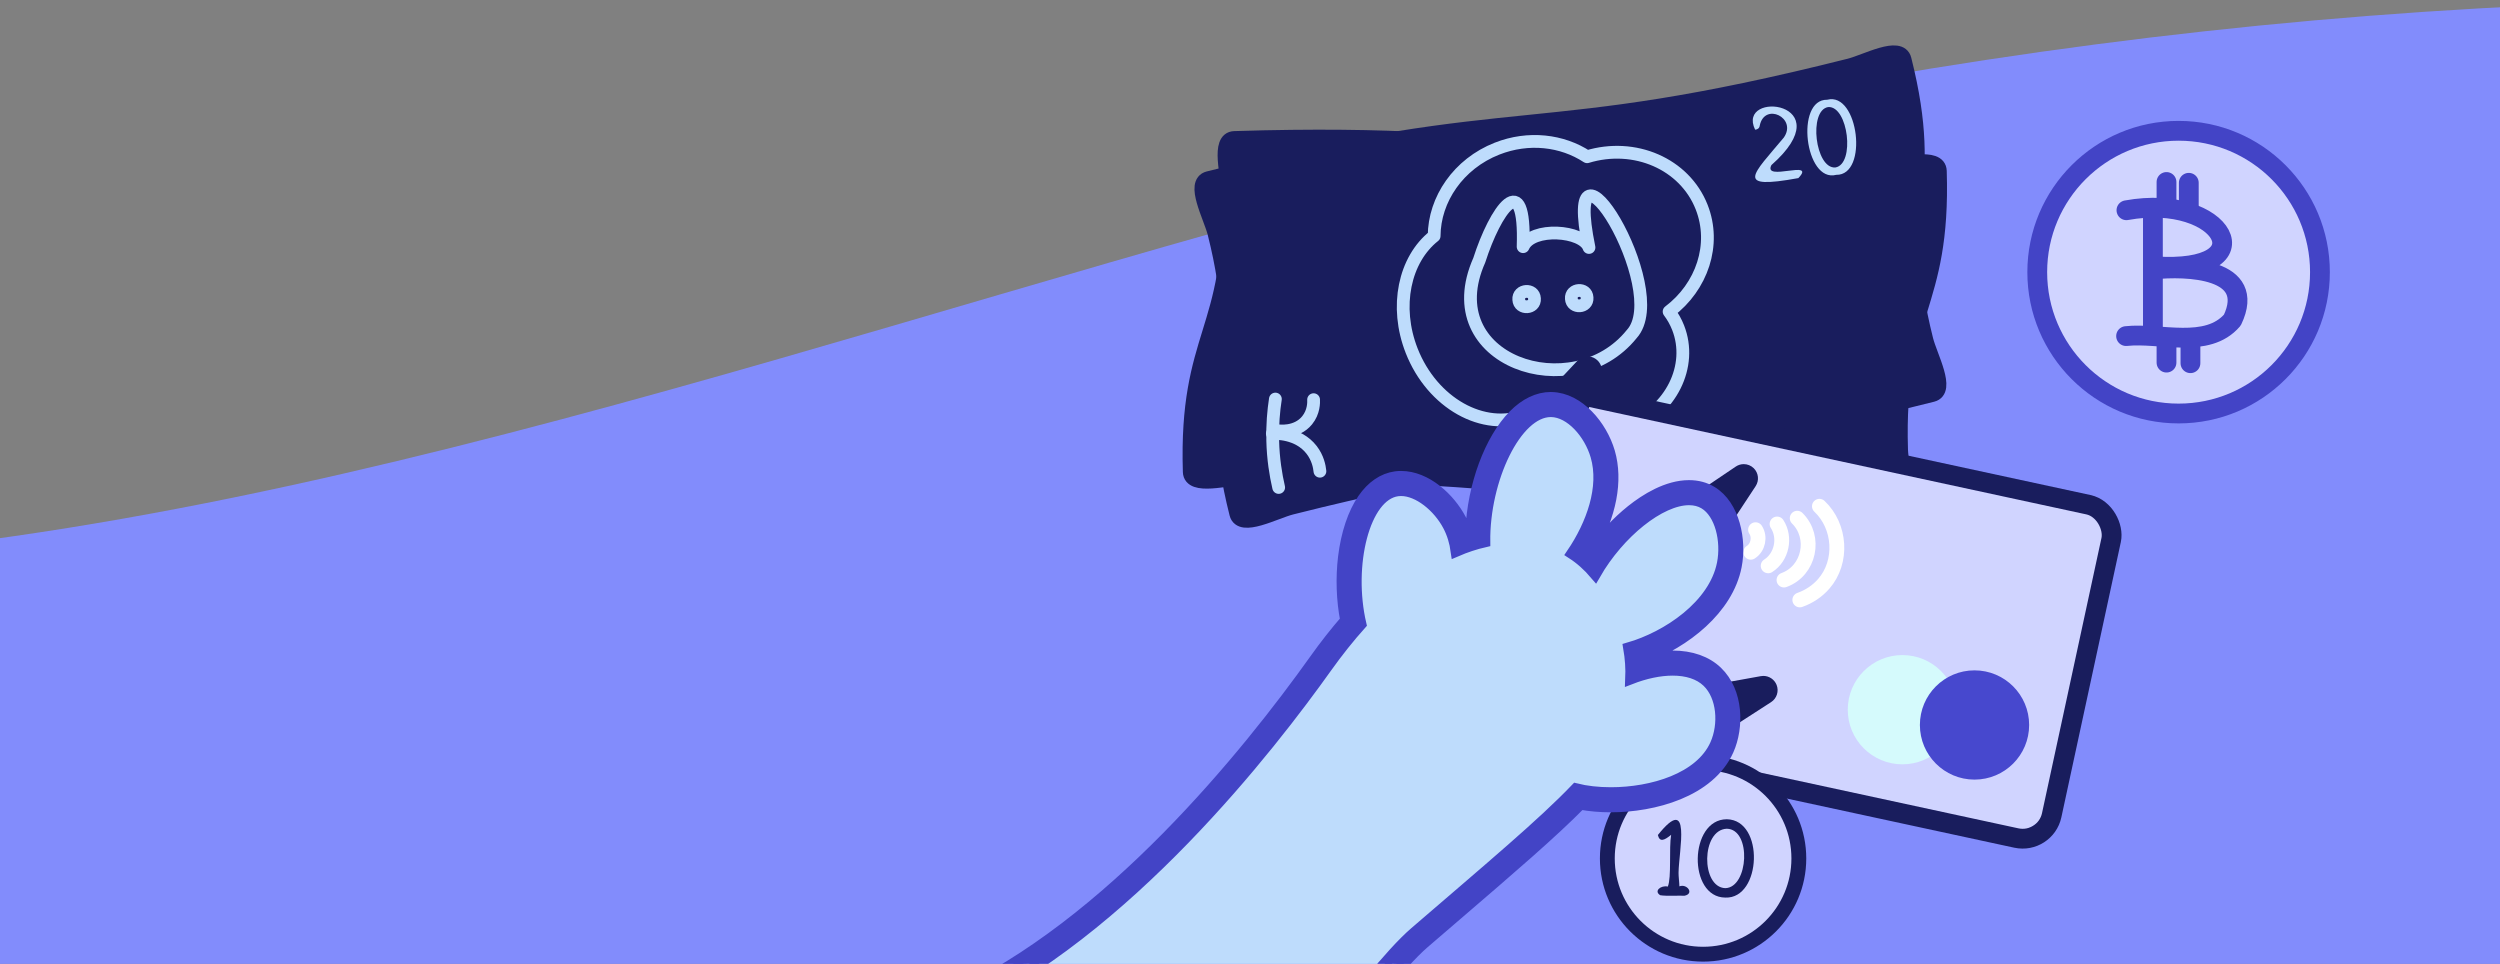 <svg width="332" height="128" viewBox="0 0 332 128" fill="none" xmlns="http://www.w3.org/2000/svg">
<rect x="0" y="0" width="332" height="128" fill="#808080" stroke="none"/>
<path fill-rule="evenodd" clip-rule="evenodd" d="M-260 65.154L-221.208 68.538C-182.417 79.025 -104.833 79.567 -27.25 74.324C50.333 69.08 127.917 37.621 205.5 19.269C283.083 0.918 360.667 -4.326 438.25 3.539C515.833 11.404 593.417 32.377 632.208 42.864L671 53.35V132H632.208C593.417 132 515.833 132 438.25 132C360.667 132 283.083 132 205.5 132C127.917 132 50.333 132 -27.25 132C-104.833 132 -182.417 132 -221.208 132H-260V65.154Z" fill="#828CFC"/>
<path d="M251.684 66.999C208.606 68.343 208.407 62.048 165.329 63.39C163.064 63.46 158.123 64.928 158.053 62.663C157.479 44.257 163.774 44.061 163.2 25.655C163.13 23.39 161.662 18.449 163.926 18.379C207.005 17.034 207.201 23.33 250.281 21.988C252.546 21.918 257.487 20.45 257.558 22.714C258.132 41.12 251.836 41.317 252.411 59.723C252.483 61.985 253.949 66.929 251.684 66.999Z" fill="#191D5D"/>
<path d="M251.684 66.999C208.606 68.343 208.407 62.048 165.329 63.39C163.064 63.46 158.123 64.928 158.053 62.663C157.479 44.257 163.774 44.061 163.2 25.655C163.13 23.39 161.662 18.449 163.926 18.379C207.005 17.034 207.201 23.33 250.281 21.988C252.546 21.918 257.487 20.45 257.558 22.714C258.132 41.12 251.836 41.317 252.411 59.723C252.483 61.985 253.949 66.929 251.684 66.999Z" stroke="#191D5D" stroke-width="1.938" stroke-miterlimit="10" stroke-linecap="round" stroke-linejoin="round"/>
<path d="M196.738 36.666C200.18 30.727 205.49 25.657 202.808 36.162C204.518 33.793 211.039 35.731 211.329 38.139C211.579 19.253 220.97 45.977 214.408 50.589C204.739 58.366 188.035 48.508 196.738 36.666Z" fill="#191D5D" stroke="#191D5D" stroke-width="1.696" stroke-miterlimit="10" stroke-linecap="round" stroke-linejoin="round"/>
<path d="M202.821 43.216C202.639 44.562 200.532 44.248 200.75 42.906C200.932 41.561 203.042 41.876 202.821 43.216Z" fill="#191D5D" stroke="#191D5D" stroke-width="1.696" stroke-miterlimit="10" stroke-linecap="round" stroke-linejoin="round"/>
<path d="M209.665 44.591C209.483 45.938 207.376 45.623 207.594 44.281C207.776 42.937 209.885 43.252 209.665 44.591Z" fill="#191D5D" stroke="#191D5D" stroke-width="1.696" stroke-miterlimit="10" stroke-linecap="round" stroke-linejoin="round"/>
<path d="M240.466 35.096C231.732 34.794 234.663 33.357 239.732 29.424C242.075 27.266 238.245 24.235 236.947 27.2C236.85 27.501 236.535 27.646 236.237 27.583C234.869 21.859 248.527 26.428 237.344 32.638C235.716 34.617 243.429 33.12 240.466 35.096Z" fill="#191D5D"/>
<path d="M246.436 25.754C250.728 25.565 249.665 36.758 245.467 35.75C241.161 35.932 242.268 24.744 246.436 25.754ZM245.562 34.774C248.246 34.912 248.992 27.115 246.342 26.73C243.675 26.604 242.91 34.387 245.562 34.774Z" fill="#191D5D"/>
<path d="M227.095 36.106C226.114 29.991 220.226 25.793 213.669 26.319C210.898 23.482 206.655 21.993 202.215 22.707C196.772 23.581 192.642 27.503 191.574 32.246C187.067 34.443 184.395 40.256 185.398 46.515C186.58 53.878 192.403 59.069 198.405 58.105C198.957 58.015 199.492 57.877 200.006 57.695C202.099 61.282 206.575 63.38 211.32 62.617C217.322 61.653 221.483 56.487 220.614 51.078C220.48 50.252 220.238 49.47 219.901 48.738C224.869 46.452 227.941 41.384 227.095 36.106Z" stroke="#191D5D" stroke-width="1.696" stroke-miterlimit="10" stroke-linecap="round" stroke-linejoin="round"/>
<path d="M166.327 48.881C165.762 50.342 165.196 52.129 164.796 54.207C164.336 56.593 164.217 58.72 164.236 60.447" stroke="#191D5D" stroke-width="1.696" stroke-miterlimit="10" stroke-linecap="round" stroke-linejoin="round"/>
<path d="M171.282 50.048C171.224 50.4 170.975 51.654 169.851 52.543C168.071 53.955 165.816 53.088 165.719 53.05" stroke="#191D5D" stroke-width="1.696" stroke-miterlimit="10" stroke-linecap="round" stroke-linejoin="round"/>
<path d="M164.961 53.26C165.278 53.309 168.323 53.832 169.587 56.508C170.164 57.732 170.127 58.892 170.057 59.509" stroke="#191D5D" stroke-width="1.696" stroke-miterlimit="10" stroke-linecap="round" stroke-linejoin="round"/>
<path d="M256.62 52.408C214.828 62.947 213.288 56.84 171.496 67.379C169.299 67.934 164.786 70.424 164.231 68.227C159.729 50.371 165.835 48.83 161.332 30.974C160.777 28.777 158.288 24.265 160.484 23.71C202.276 13.171 203.817 19.277 245.609 8.738C247.806 8.184 252.318 5.694 252.873 7.891C257.376 25.747 251.27 27.287 255.772 45.144C256.327 47.34 258.817 51.855 256.62 52.408Z" fill="#191D5D"/>
<path d="M256.62 52.408C214.828 62.947 213.288 56.84 171.496 67.379C169.299 67.934 164.786 70.424 164.231 68.227C159.729 50.371 165.835 48.83 161.332 30.974C160.777 28.777 158.288 24.265 160.484 23.71C202.276 13.171 203.817 19.277 245.609 8.738C247.806 8.184 252.318 5.694 252.873 7.891C257.376 25.747 251.27 27.287 255.772 45.144C256.327 47.34 258.817 51.855 256.62 52.408Z" stroke="#191D5D" stroke-width="1.938" stroke-miterlimit="10" stroke-linecap="round" stroke-linejoin="round"/>
<path d="M196.45 34.551C198.54 28.012 202.639 21.922 202.27 32.759C203.433 30.08 210.218 30.574 211.017 32.866C207.217 14.365 222.113 38.456 216.69 44.366C208.91 54.035 190.484 47.982 196.45 34.551Z" fill="#191D5D" stroke="#BEDCFC" stroke-width="1.696" stroke-miterlimit="10" stroke-linecap="round" stroke-linejoin="round"/>
<path d="M203.78 39.648C203.891 41.002 201.764 41.145 201.692 39.788C201.58 38.437 203.707 38.291 203.78 39.648Z" fill="#191D5D" stroke="#BEDCFC" stroke-width="1.696" stroke-miterlimit="10" stroke-linecap="round" stroke-linejoin="round"/>
<path d="M210.764 39.524C210.875 40.878 208.749 41.021 208.676 39.665C208.565 38.313 210.691 38.168 210.764 39.524Z" fill="#191D5D" stroke="#BEDCFC" stroke-width="1.696" stroke-miterlimit="10" stroke-linecap="round" stroke-linejoin="round"/>
<path d="M238.821 23.652C230.225 25.226 232.78 23.196 236.888 18.27C238.715 15.661 234.323 13.52 233.691 16.695C233.66 17.01 233.386 17.218 233.078 17.221C230.516 11.924 244.835 13.459 235.244 21.922C234.076 24.201 241.289 21.084 238.821 23.652Z" fill="#BEDCFC"/>
<path d="M242.658 13.246C246.812 12.144 248.169 23.303 243.852 23.218C239.686 24.318 238.369 13.152 242.658 13.246ZM243.734 22.242C246.386 21.804 245.444 14.026 242.775 14.217C240.142 14.668 241.062 22.433 243.734 22.242Z" fill="#BEDCFC"/>
<path d="M225.978 27.5C223.708 21.738 217.059 18.897 210.767 20.815C207.453 18.638 202.989 18.093 198.806 19.74C193.676 21.76 190.483 26.476 190.454 31.337C186.521 34.45 185.157 40.699 187.477 46.597C190.21 53.536 197.009 57.359 202.664 55.133C203.185 54.927 203.677 54.677 204.14 54.389C206.952 57.443 211.772 58.533 216.245 56.772C221.901 54.546 224.859 48.607 222.853 43.511C222.548 42.733 222.141 42.021 221.657 41.377C226.021 38.083 227.937 32.476 225.978 27.5Z" stroke="#BEDCFC" stroke-width="1.696" stroke-miterlimit="10" stroke-linecap="round" stroke-linejoin="round"/>
<path d="M169.371 52.994C169.132 54.541 168.964 56.409 169.018 58.523C169.078 60.953 169.417 63.055 169.807 64.736" stroke="#BEDCFC" stroke-width="1.696" stroke-miterlimit="10" stroke-linecap="round" stroke-linejoin="round"/>
<path d="M174.445 53.076C174.464 53.432 174.488 54.711 173.583 55.82C172.146 57.581 169.756 57.216 169.656 57.199" stroke="#BEDCFC" stroke-width="1.696" stroke-miterlimit="10" stroke-linecap="round" stroke-linejoin="round"/>
<path d="M168.969 57.564C169.288 57.545 172.374 57.402 174.184 59.747C175.01 60.817 175.223 61.958 175.286 62.578" stroke="#BEDCFC" stroke-width="1.696" stroke-miterlimit="10" stroke-linecap="round" stroke-linejoin="round"/>
<path d="M265.163 111.014C264.504 111.014 263.838 110.944 263.189 110.806L204.006 98.276C198.89 97.194 195.608 92.148 196.691 87.032L202.429 59.926C203.352 55.566 207.249 52.403 211.699 52.403C212.357 52.403 213.024 52.473 213.673 52.611L272.856 65.141C275.334 65.667 277.46 67.125 278.841 69.249C280.222 71.373 280.694 73.907 280.171 76.387L274.433 103.494C273.507 107.851 269.61 111.014 265.163 111.014Z" fill="#D0D4FF"/>
<path d="M252.637 101.502C256.644 101.502 259.892 98.255 259.892 94.248C259.892 90.242 256.644 86.994 252.637 86.994C248.631 86.994 245.383 90.242 245.383 94.248C245.383 98.255 248.631 101.502 252.637 101.502Z" fill="#D5FAFC"/>
<path d="M262.215 103.532C266.222 103.532 269.47 100.284 269.47 96.278C269.47 92.271 266.222 89.023 262.215 89.023C258.209 89.023 254.961 92.271 254.961 96.278C254.961 100.284 258.209 103.532 262.215 103.532Z" fill="#4748CE"/>
<path d="M241.619 67.234C244.434 69.886 244.751 74.592 242.196 77.53C241.348 78.506 240.234 79.243 239.016 79.669" stroke="white" stroke-width="1.971" stroke-miterlimit="10" stroke-linecap="round"/>
<path d="M238.67 68.818C241.218 71.335 240.291 75.801 236.914 77.029" stroke="white" stroke-width="1.971" stroke-miterlimit="10" stroke-linecap="round"/>
<path d="M235.995 69.586C237.167 71.383 236.629 73.987 234.812 75.142" stroke="white" stroke-width="1.971" stroke-miterlimit="10" stroke-linecap="round"/>
<path d="M233.137 70.346C233.769 71.313 233.479 72.715 232.5 73.338" stroke="white" stroke-width="1.971" stroke-miterlimit="10" stroke-linecap="round"/>
<rect x="205.062" y="51.41" width="77.888" height="45.286" rx="3.943" transform="rotate(12.191 205.062 51.41)" stroke="#191D5D" stroke-width="2.629"/>
<path d="M289.319 54.914C299.686 54.914 308.09 46.51 308.09 36.142C308.09 25.775 299.686 17.37 289.319 17.37C278.951 17.37 270.547 25.775 270.547 36.142C270.547 46.51 278.951 54.914 289.319 54.914Z" fill="#D0D4FF" stroke="#4344C6" stroke-width="2.629" stroke-miterlimit="10" stroke-linecap="round" stroke-linejoin="round"/>
<path d="M282.391 27.921C295.383 25.557 301.264 36.394 286.113 35.362" stroke="#4344C6" stroke-width="2.629" stroke-miterlimit="10" stroke-linecap="round" stroke-linejoin="round"/>
<path d="M285.906 44.247C285.906 38.988 285.906 33.764 285.906 28.493" stroke="#4344C6" stroke-width="2.629" stroke-miterlimit="10" stroke-linecap="round" stroke-linejoin="round"/>
<path d="M287.711 24.167V27.047" stroke="#4344C6" stroke-width="2.629" stroke-miterlimit="10" stroke-linecap="round" stroke-linejoin="round"/>
<path d="M290.672 24.274V27.616" stroke="#4344C6" stroke-width="2.629" stroke-miterlimit="10" stroke-linecap="round" stroke-linejoin="round"/>
<path d="M285.902 35.789C290.414 35.321 299.754 35.58 296.458 42.505C293.11 46.403 286.83 44.14 282.344 44.632" stroke="#4344C6" stroke-width="2.629" stroke-miterlimit="10" stroke-linecap="round" stroke-linejoin="round"/>
<path d="M287.711 45.279V48.156" stroke="#4344C6" stroke-width="2.629" stroke-miterlimit="10" stroke-linecap="round" stroke-linejoin="round"/>
<path d="M290.891 45.066V48.234" stroke="#4344C6" stroke-width="2.629" stroke-miterlimit="10" stroke-linecap="round" stroke-linejoin="round"/>
<path d="M226.169 126.717C233.193 126.717 238.886 121.024 238.886 114.001C238.886 106.978 233.193 101.284 226.169 101.284C219.146 101.284 213.453 106.978 213.453 114.001C213.453 121.024 219.146 126.717 226.169 126.717Z" fill="#D0D4FF" stroke="#191D5D" stroke-width="1.971" stroke-miterlimit="10"/>
<path d="M223.71 118.952C222.829 118.92 221.317 119.022 220.479 118.886C219.578 118.332 220.574 117.528 221.485 117.738C221.996 116.549 221.623 112.632 221.928 110.859C221.024 111.603 220.409 111.884 220.164 110.891C224.687 105.24 222.945 112.984 222.911 115.902C222.901 116.36 223.02 117.261 223.023 117.709C224.035 117.312 225.038 118.68 223.71 118.952Z" fill="#191D5D"/>
<path d="M229.119 119.199C224.12 119.167 224.299 108.808 229.32 108.796C234.354 108.885 233.944 119.395 229.119 119.199ZM229.313 110.055C225.9 110.201 225.866 117.826 229.117 117.947C232.21 117.881 232.636 110.118 229.313 110.055Z" fill="#191D5D"/>
<path d="M207.807 58.246C207.613 58.246 207.422 58.187 207.259 58.071L204.53 56.131C204.308 55.973 204.164 55.727 204.138 55.456C204.11 55.184 204.202 54.915 204.388 54.716L210.148 48.576C210.333 48.38 210.583 48.278 210.838 48.278C211.011 48.278 211.183 48.325 211.337 48.42C211.72 48.658 211.88 49.133 211.722 49.554L208.691 57.634C208.587 57.908 208.362 58.121 208.083 58.206C207.991 58.232 207.899 58.246 207.807 58.246Z" fill="#191D5D"/>
<path d="M210.84 49.223L207.809 57.303L205.08 55.364L210.84 49.223ZM210.84 47.333C210.332 47.333 209.829 47.538 209.46 47.931L203.7 54.071C203.327 54.468 203.143 55.009 203.197 55.553C203.251 56.096 203.537 56.59 203.984 56.904L206.712 58.844C207.036 59.073 207.419 59.193 207.809 59.193C207.993 59.193 208.18 59.165 208.362 59.111C208.922 58.938 209.373 58.518 209.578 57.967L212.61 49.887C212.926 49.043 212.603 48.094 211.837 47.619C211.53 47.425 211.183 47.333 210.84 47.333Z" fill="#191D5D"/>
<path d="M226.824 71.68C226.557 71.68 226.299 71.567 226.12 71.366L223.889 68.871C223.707 68.668 223.622 68.396 223.655 68.124C223.689 67.853 223.837 67.612 224.064 67.458L231.041 62.747C231.202 62.638 231.386 62.584 231.57 62.584C231.811 62.584 232.052 62.676 232.234 62.855C232.556 63.172 232.608 63.671 232.359 64.046L227.615 71.255C227.455 71.5 227.188 71.656 226.895 71.678C226.869 71.678 226.845 71.68 226.824 71.68Z" fill="#191D5D"/>
<path d="M231.57 63.526L226.826 70.735L224.593 68.24L231.57 63.526ZM231.57 61.636C231.204 61.636 230.835 61.743 230.512 61.96L223.535 66.671C223.083 66.976 222.783 67.463 222.717 68.004C222.651 68.545 222.821 69.091 223.185 69.497L225.418 71.992C225.777 72.394 226.292 72.623 226.826 72.623C226.873 72.623 226.918 72.62 226.965 72.618C227.551 72.575 228.083 72.261 228.404 71.772L233.148 64.564C233.644 63.81 233.538 62.813 232.898 62.18C232.534 61.821 232.052 61.636 231.57 61.636Z" fill="#191D5D"/>
<path d="M226.917 97.277C226.81 97.277 226.704 97.258 226.6 97.223C226.324 97.124 226.109 96.904 226.019 96.625L224.984 93.44C224.899 93.18 224.932 92.897 225.071 92.663C225.211 92.429 225.447 92.266 225.714 92.219L233.998 90.723C234.054 90.714 234.111 90.709 234.165 90.709C234.548 90.709 234.9 90.94 235.044 91.307C235.21 91.725 235.056 92.202 234.678 92.448L227.427 97.128C227.273 97.225 227.096 97.277 226.917 97.277Z" fill="#191D5D"/>
<path d="M234.172 91.651L226.921 96.332L225.886 93.147L234.172 91.651ZM234.174 89.761C234.063 89.761 233.95 89.771 233.837 89.792L225.553 91.288C225.017 91.385 224.547 91.708 224.268 92.178C223.989 92.648 223.923 93.213 224.093 93.733L225.128 96.918C225.31 97.475 225.74 97.917 226.293 98.116C226.498 98.189 226.713 98.224 226.926 98.224C227.285 98.224 227.642 98.123 227.951 97.922L235.202 93.242C235.958 92.752 236.265 91.798 235.935 90.959C235.642 90.227 234.938 89.761 234.174 89.761Z" fill="#191D5D"/>
<path d="M182.391 69.36C182.119 69.353 181.862 69.23 181.687 69.02C181.512 68.809 181.437 68.535 181.481 68.266L182.819 59.954C182.89 59.51 183.265 59.177 183.717 59.16C183.728 59.16 183.74 59.16 183.752 59.16C184.187 59.16 184.569 59.458 184.671 59.886L186.679 68.278C186.748 68.564 186.679 68.864 186.495 69.093C186.315 69.315 186.046 69.445 185.76 69.445C185.753 69.44 182.391 69.36 182.391 69.36Z" fill="#191D5D"/>
<path d="M183.751 60.103L185.76 68.495L182.412 68.415L183.751 60.103ZM183.751 58.213C183.728 58.213 183.704 58.213 183.681 58.215C182.78 58.248 182.029 58.915 181.885 59.803L180.548 68.115C180.46 68.653 180.612 69.204 180.961 69.624C181.311 70.045 181.824 70.293 182.369 70.305L185.717 70.385C185.731 70.385 185.748 70.385 185.762 70.385C186.331 70.385 186.873 70.128 187.232 69.684C187.6 69.228 187.737 68.625 187.6 68.056L185.592 59.664C185.384 58.811 184.623 58.213 183.751 58.213Z" fill="#191D5D"/>
<path d="M156.498 168.053C156.231 168.053 155.974 167.939 155.794 167.738L126.341 134.793C126.141 134.569 126.06 134.262 126.122 133.969C126.183 133.674 126.382 133.428 126.656 133.303C147.905 123.658 166.313 100.845 175.393 88.105C176.784 86.151 178.237 84.313 179.714 82.638C178.502 76.911 179.345 70.321 181.772 66.801C182.795 65.317 184.073 64.434 185.467 64.247C185.658 64.221 185.857 64.209 186.055 64.209C188.919 64.209 191.789 66.808 193.143 69.374C193.552 70.151 193.868 70.999 194.083 71.912C194.804 71.64 195.525 71.408 196.241 71.217C196.352 65.32 198.587 58.933 201.689 55.796C203.026 54.442 204.496 53.726 205.937 53.726H206.036C209.228 53.799 211.921 57.159 212.836 60.285C213.925 64.013 212.902 68.701 210.029 73.263C210.603 73.693 211.158 74.177 211.688 74.711C215.137 69.346 220.396 65.426 224.297 65.426C225.242 65.426 226.093 65.65 226.825 66.092C229.481 67.701 230.263 71.888 229.648 75.011C228.538 80.663 222.636 84.932 217.33 86.695C217.424 87.41 217.481 88.124 217.5 88.826C219.113 88.32 220.692 88.058 222.121 88.058C224.325 88.058 226.147 88.686 227.385 89.877C229.866 92.263 229.894 96.483 228.661 99.243C226.364 104.384 219.284 106.208 213.918 106.208C212.373 106.208 210.884 106.061 209.578 105.78C205.821 109.638 200.396 114.297 192.985 120.665C191.567 121.882 190.074 123.165 188.501 124.521C185.446 127.153 180.675 133.142 174.455 141.326C168.113 149.666 162.348 158.496 157.323 167.566C157.174 167.833 156.905 168.012 156.602 168.048C156.569 168.05 156.534 168.053 156.498 168.053Z" fill="#BEDCFC"/>
<path d="M205.942 54.666C205.968 54.666 205.994 54.666 206.02 54.666C208.555 54.723 211.055 57.542 211.934 60.547C213.148 64.703 211.379 69.627 208.742 73.511C209.876 74.241 210.918 75.177 211.849 76.273C215.031 70.747 220.477 66.369 224.305 66.369C225.056 66.369 225.746 66.537 226.344 66.9C228.458 68.181 229.321 71.819 228.73 74.827C227.634 80.398 221.415 84.552 216.281 86.033C216.518 87.41 216.614 88.802 216.553 90.163C218.476 89.416 220.407 89.003 222.129 89.003C223.998 89.003 225.623 89.487 226.738 90.56C228.744 92.488 228.988 96.216 227.806 98.86C225.791 103.37 219.386 105.265 213.923 105.265C212.232 105.265 210.63 105.083 209.276 104.741C204.856 109.357 198.056 115.049 187.889 123.807C184.669 126.581 179.578 133.036 173.706 140.757C165.647 151.356 160.029 160.74 156.501 167.11L127.046 134.163C149.567 123.944 168.837 98.933 176.163 88.653C177.69 86.51 179.221 84.604 180.742 82.903C178.914 75.092 181.186 65.773 185.595 65.183C185.749 65.161 185.902 65.152 186.058 65.152C188.352 65.152 190.984 67.3 192.312 69.811C192.87 70.867 193.208 72.018 193.373 73.216C194.675 72.653 195.948 72.238 197.189 71.954C197.087 63.694 201.349 54.666 205.942 54.666ZM205.942 52.776C204.244 52.776 202.54 53.589 201.021 55.127C197.836 58.352 195.584 64.507 195.322 70.494C195.124 70.553 194.925 70.617 194.724 70.683C194.524 70.069 194.276 69.483 193.983 68.93C192.541 66.201 189.446 63.262 186.058 63.262C185.817 63.262 185.576 63.278 185.345 63.309C183.679 63.533 182.176 64.554 180.995 66.265C179.703 68.136 178.786 70.881 178.41 73.993C178.08 76.741 178.181 79.675 178.696 82.366C177.305 83.971 175.937 85.712 174.623 87.557C165.598 100.221 147.313 122.89 126.264 132.443C125.716 132.691 125.319 133.185 125.196 133.775C125.073 134.366 125.237 134.975 125.636 135.424L155.089 168.369C155.45 168.773 155.963 169 156.497 169C156.568 169 156.636 168.995 156.707 168.988C157.314 168.92 157.853 168.561 158.151 168.027C163.155 158.997 168.894 150.205 175.209 141.9C180.563 134.86 185.952 127.968 189.12 125.239C190.694 123.883 192.185 122.602 193.6 121.388C200.801 115.202 206.129 110.626 209.897 106.808C211.138 107.035 212.508 107.155 213.919 107.155C219.568 107.155 227.046 105.185 229.526 99.63C230.89 96.575 230.833 91.881 228.043 89.197C226.625 87.833 224.579 87.113 222.124 87.113C220.948 87.113 219.684 87.278 218.382 87.6C218.375 87.512 218.365 87.422 218.358 87.335C223.726 85.343 229.448 80.953 230.58 75.193C231.256 71.756 230.344 67.115 227.32 65.284C226.438 64.75 225.425 64.481 224.303 64.481C221.392 64.481 218.535 66.272 216.655 67.772C214.769 69.277 213 71.177 211.532 73.261C211.447 73.185 211.362 73.112 211.275 73.041C213.952 68.476 214.854 63.808 213.746 60.02C212.737 56.573 209.701 52.864 206.06 52.781C206.023 52.776 205.983 52.776 205.942 52.776Z" fill="#4344C6" stroke="#4344C6" stroke-width="1.44"/>
</svg>
